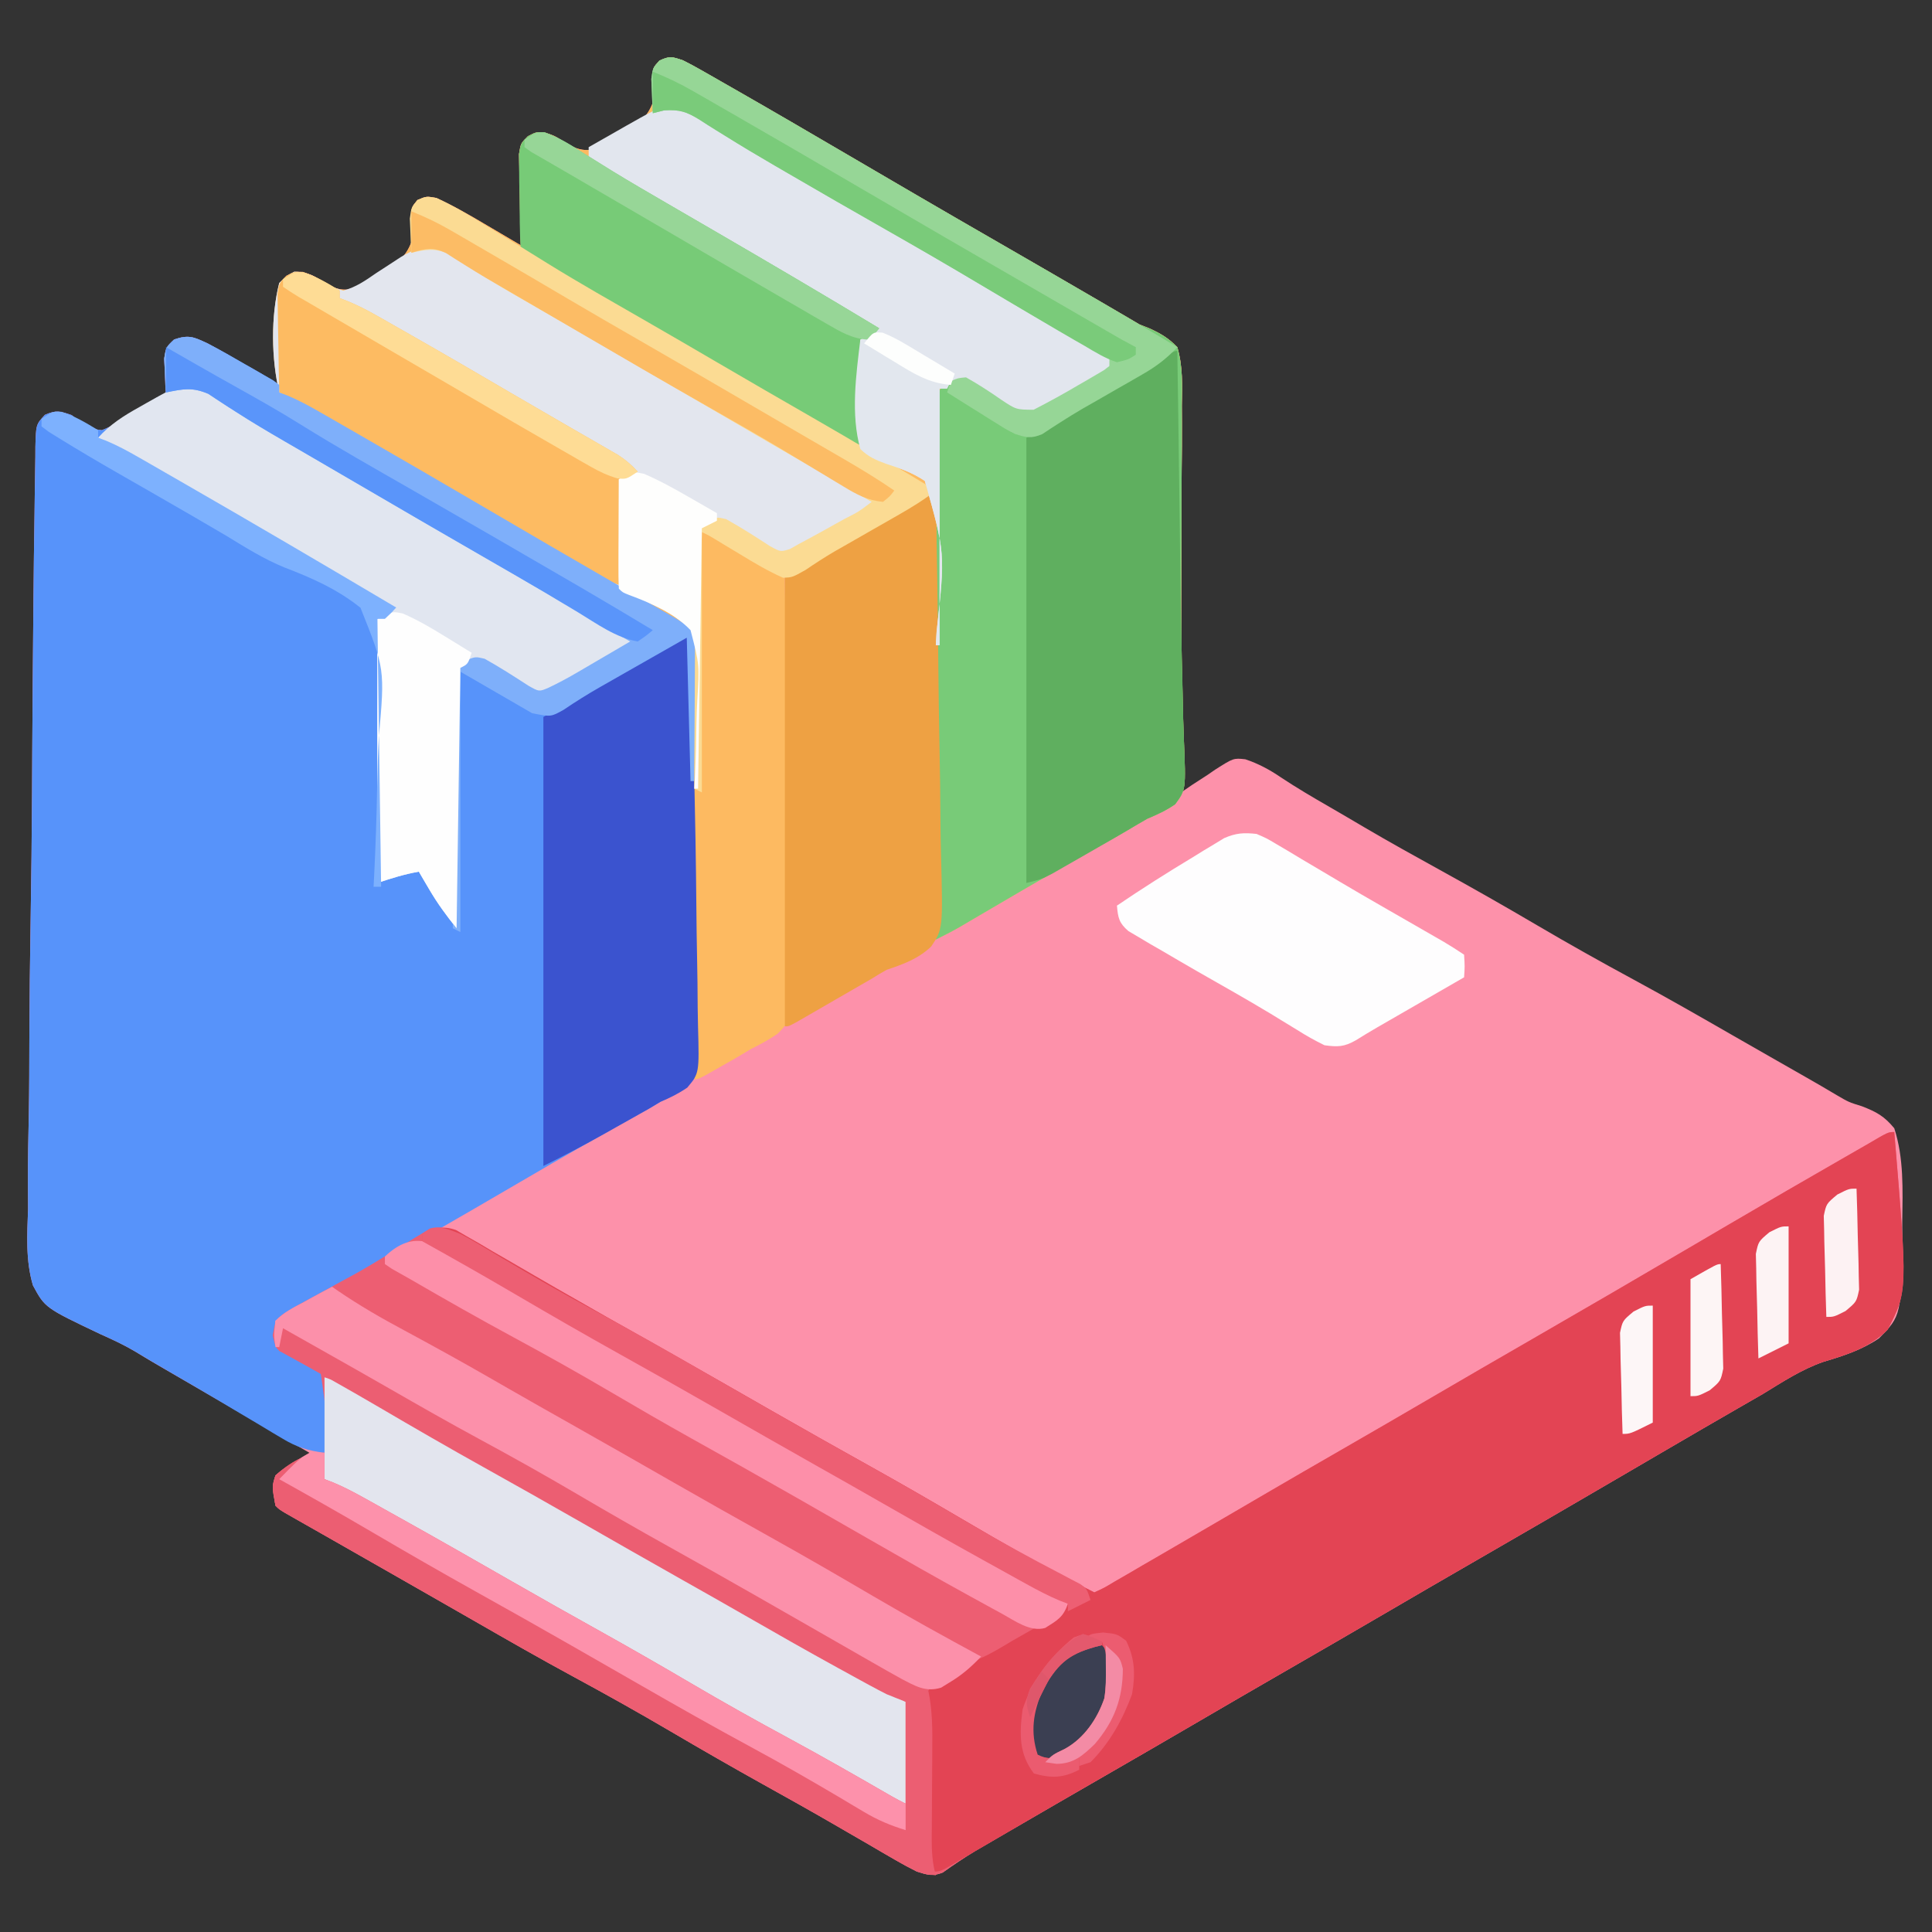 <?xml version="1.0" encoding="UTF-8"?>
<svg version="1.1" xmlns="http://www.w3.org/2000/svg" width="512" height="512">
<rect width="100%" height="100%" fill="#333333" stroke="none"/>
<path d="M0 0 C1.55 0.77 3.075 1.592 4.578 2.449 C5.479 2.96 6.38 3.471 7.308 3.998 C8.279 4.555 9.25 5.113 10.25 5.688 C11.268 6.268 12.286 6.848 13.334 7.446 C23.594 13.308 33.798 19.265 43.993 25.238 C48.951 28.143 53.912 31.041 58.875 33.938 C59.86 34.512 60.845 35.087 61.859 35.679 C69.226 39.976 76.61 44.243 84 48.5 C92.679 53.5 101.347 58.518 110 63.562 C110.96 64.122 111.921 64.681 112.91 65.258 C113.827 65.793 114.743 66.328 115.688 66.879 C116.475 67.339 117.263 67.798 118.074 68.272 C119.522 69.127 119.522 69.127 121 70 C121.83 70.325 122.66 70.651 123.515 70.986 C126.572 72.37 128.652 73.588 131 76 C132.49 81.132 132.305 86.192 132.195 91.48 C132.199 93.038 132.207 94.596 132.22 96.153 C132.241 100.309 132.202 104.463 132.15 108.618 C132.108 112.894 132.122 117.169 132.131 121.445 C132.138 128.196 132.115 134.948 132.063 141.699 C132.002 149.644 131.996 157.586 132.027 165.531 C132.061 175.021 132.055 184.51 132 194 C132.997 193.321 133.993 192.641 135.02 191.941 C136.357 191.073 137.696 190.206 139.035 189.34 C139.688 188.889 140.341 188.438 141.014 187.974 C145.886 184.882 145.886 184.882 149.015 185.214 C152.418 186.335 155.53 188.011 158.477 190.031 C162.662 192.803 166.954 195.326 171.305 197.828 C174.388 199.606 177.454 201.413 180.52 203.223 C187.118 207.095 193.8 210.807 200.5 214.5 C209.173 219.284 217.776 224.164 226.312 229.188 C234.769 234.162 243.306 238.945 251.936 243.611 C260.713 248.363 269.37 253.311 278.02 258.289 C281.384 260.22 284.752 262.144 288.121 264.066 C288.737 264.418 289.352 264.769 289.987 265.131 C292.434 266.528 294.882 267.924 297.33 269.32 C300.146 270.927 302.951 272.544 305.731 274.212 C308.943 276.09 308.943 276.09 312.433 277.171 C316.319 278.679 318.318 279.775 321 283 C323.57 290.88 323.23 299.433 323.125 307.625 C323.122 308.775 323.119 309.926 323.115 311.111 C322.869 332.628 322.869 332.628 316.969 338.66 C312.455 341.727 307.49 343.343 302.285 344.881 C296.438 346.873 291.377 350.236 286.125 353.438 C283.925 354.712 281.722 355.98 279.516 357.242 C273.29 360.828 267.079 364.44 260.875 368.062 C259.891 368.637 258.908 369.211 257.895 369.803 C254.929 371.535 251.965 373.267 249 375 C235.592 382.837 222.168 390.643 208.711 398.394 C201.461 402.573 194.225 406.777 187 411 C177.59 416.499 168.155 421.954 158.711 427.395 C151.46 431.573 144.225 435.777 137 440 C128.682 444.861 120.348 449.691 112 454.5 C103.281 459.524 94.571 464.561 85.875 469.625 C84.898 470.193 83.921 470.761 82.914 471.346 C81.991 471.884 81.068 472.422 80.117 472.977 C79.244 473.483 78.371 473.99 77.472 474.513 C74.512 476.294 71.668 478.223 68.856 480.228 C66.188 481.338 64.739 480.855 62 480 C60.053 479.034 58.143 477.99 56.266 476.895 C55.147 476.248 54.028 475.601 52.876 474.935 C51.667 474.228 50.459 473.52 49.25 472.812 C47.353 471.713 45.455 470.616 43.557 469.519 C42.264 468.771 40.971 468.023 39.679 467.275 C33.574 463.74 27.416 460.302 21.25 456.875 C13.045 452.305 4.909 447.634 -3.188 442.875 C-11.686 437.882 -20.265 433.077 -28.936 428.389 C-37.726 423.63 -46.396 418.674 -55.06 413.689 C-60.098 410.794 -65.145 407.915 -70.192 405.033 C-71.987 404.008 -73.781 402.982 -75.576 401.956 C-81.187 398.748 -86.8 395.543 -92.418 392.348 C-93.397 391.79 -94.376 391.233 -95.385 390.658 C-97.212 389.618 -99.04 388.579 -100.869 387.541 C-101.669 387.085 -102.469 386.63 -103.293 386.16 C-103.989 385.764 -104.686 385.369 -105.403 384.961 C-107 384 -107 384 -108 383 C-108.865 377.899 -108.865 377.899 -108 375 C-105.97 373.266 -105.97 373.266 -103.461 371.73 C-102.631 371.213 -101.802 370.695 -100.947 370.161 C-100.304 369.778 -99.662 369.395 -99 369 C-99.662 368.619 -100.324 368.238 -101.006 367.845 C-113.101 360.88 -125.192 353.905 -137.25 346.875 C-138.108 346.375 -138.966 345.876 -139.85 345.361 C-141.653 344.308 -143.444 343.233 -145.222 342.138 C-148.178 340.385 -151.22 338.984 -154.356 337.58 C-169.061 330.593 -169.061 330.593 -172.269 324.648 C-174.237 318.019 -173.804 311.203 -173.561 304.367 C-173.561 302.094 -173.571 299.821 -173.59 297.548 C-173.614 291.407 -173.501 285.275 -173.362 279.135 C-173.239 272.705 -173.239 266.275 -173.223 259.845 C-173.181 249.058 -173.06 238.275 -172.879 227.49 C-172.694 216.395 -172.567 205.302 -172.51 194.206 C-172.507 193.521 -172.503 192.836 -172.5 192.131 C-172.486 189.378 -172.472 186.624 -172.458 183.871 C-172.396 171.37 -172.282 158.868 -172.164 146.367 C-172.153 145.098 -172.142 143.829 -172.13 142.522 C-172.064 135.241 -171.976 127.961 -171.855 120.68 C-171.821 118.472 -171.793 116.264 -171.773 114.056 C-171.744 111.051 -171.69 108.048 -171.629 105.043 C-171.626 104.162 -171.622 103.281 -171.619 102.373 C-171.461 96.503 -171.461 96.503 -169.101 93.931 C-166.183 92.638 -165.03 92.967 -162 94 C-161.223 94.636 -161.223 94.636 -160.43 95.285 C-158.122 96.998 -156.897 97.712 -154 98 C-149.721 96.337 -145.975 93.674 -142.195 91.109 C-139 89 -139 89 -137 89 C-137.087 87.645 -137.087 87.645 -137.176 86.262 C-137.221 85.082 -137.266 83.903 -137.312 82.688 C-137.371 81.516 -137.429 80.344 -137.488 79.137 C-137 76 -137 76 -134.855 73.957 C-130.974 72.656 -129.717 73.269 -126 75 C-122.656 76.79 -119.387 78.69 -116.125 80.625 C-115.246 81.141 -114.367 81.656 -113.461 82.188 C-111.304 83.453 -109.151 84.724 -107 86 C-107.021 85.198 -107.042 84.396 -107.063 83.569 C-107.147 79.942 -107.199 76.315 -107.25 72.688 C-107.284 71.425 -107.317 70.162 -107.352 68.861 C-107.364 67.653 -107.377 66.444 -107.391 65.199 C-107.412 64.084 -107.433 62.968 -107.454 61.819 C-107 59 -107 59 -105.116 57.109 C-103 56 -103 56 -100.75 56.062 C-98 57 -98 57 -96.296 58.107 C-93.38 59.942 -91.259 61.236 -87.773 60.582 C-85.385 59.561 -83.263 58.38 -81.062 57 C-80.3 56.541 -79.537 56.082 -78.751 55.609 C-75.182 53.242 -73.309 51.851 -71.82 47.754 C-71.609 44.59 -71.609 44.59 -72.012 41.566 C-72 39 -72 39 -70.395 37.027 C-68 36 -68 36 -65.367 36.461 C-60.773 38.561 -56.467 41.049 -52.125 43.625 C-51.246 44.141 -50.367 44.656 -49.461 45.188 C-47.304 46.453 -45.151 47.724 -43 49 C-43.031 47.797 -43.031 47.797 -43.063 46.569 C-43.147 42.942 -43.199 39.315 -43.25 35.688 C-43.284 34.425 -43.317 33.162 -43.352 31.861 C-43.371 30.049 -43.371 30.049 -43.391 28.199 C-43.422 26.526 -43.422 26.526 -43.454 24.819 C-43 22 -43 22 -41.116 20.109 C-39 19 -39 19 -36.75 19.062 C-34 20 -34 20 -32.296 21.107 C-29.38 22.942 -27.259 24.236 -23.773 23.582 C-21.385 22.561 -19.263 21.38 -17.062 20 C-15.918 19.312 -15.918 19.312 -14.751 18.609 C-11.182 16.242 -9.309 14.851 -7.82 10.754 C-7.609 7.59 -7.609 7.59 -8.012 4.566 C-8 2 -8 2 -6.27 0.09 C-3.498 -1.241 -2.851 -0.959 0 0 Z " fill="#FD91AA" transform="translate(181,16)"/>
<path d="M0 0 C3.347 1.744 6.615 3.6 9.875 5.5 C10.754 5.999 11.633 6.498 12.539 7.012 C13.784 7.733 13.784 7.733 15.055 8.469 C15.812 8.906 16.57 9.344 17.351 9.795 C17.895 10.193 18.439 10.59 19 11 C19 11.66 19 12.32 19 13 C19.706 13.264 20.412 13.528 21.139 13.8 C24.169 15.071 26.921 16.568 29.77 18.203 C30.893 18.847 32.017 19.49 33.175 20.153 C34.387 20.852 35.6 21.551 36.812 22.25 C38.073 22.974 39.334 23.698 40.595 24.421 C51.451 30.658 62.269 36.961 73.073 43.287 C78.005 46.174 82.94 49.056 87.875 51.938 C88.845 52.504 89.815 53.07 90.814 53.654 C96.262 56.832 101.718 59.996 107.184 63.145 C107.781 63.489 108.378 63.833 108.993 64.187 C111.899 65.861 114.805 67.533 117.712 69.203 C119.272 70.1 119.272 70.1 120.863 71.016 C121.784 71.544 122.705 72.073 123.654 72.618 C125.471 73.688 127.245 74.83 129 76 C129.394 78.088 129.394 78.088 129.421 80.718 C129.438 81.713 129.456 82.709 129.473 83.734 C129.477 84.83 129.48 85.926 129.483 87.056 C129.498 88.207 129.513 89.358 129.529 90.545 C129.572 94.368 129.593 98.192 129.609 102.016 C129.622 103.997 129.635 105.978 129.648 107.959 C129.684 113.482 129.706 119.005 129.717 124.528 C129.73 131.667 129.783 138.805 129.87 145.944 C129.935 151.463 129.965 156.982 129.969 162.502 C129.972 165.798 129.994 169.092 130.043 172.388 C130.094 176.069 130.089 179.746 130.069 183.427 C130.097 184.515 130.125 185.603 130.153 186.724 C130.033 193.962 130.033 193.962 127.022 196.988 C124.739 198.53 122.476 199.799 120 201 C119.092 201.545 118.184 202.091 117.248 202.652 C116.484 203.076 115.72 203.501 114.934 203.938 C113.607 204.68 113.607 204.68 112.253 205.437 C111.324 205.953 110.395 206.469 109.438 207 C101.311 211.553 93.226 216.167 85.188 220.875 C75.733 226.41 66.254 231.902 56.758 237.365 C51.225 240.552 45.704 243.754 40.199 246.988 C39.105 247.63 38.012 248.272 36.885 248.934 C34.805 250.156 32.727 251.381 30.65 252.609 C29.718 253.157 28.785 253.705 27.824 254.27 C27.01 254.75 26.197 255.231 25.358 255.726 C22.96 257.021 20.548 258.039 18 259 C17.68 262.692 17.68 262.692 19 266 C20.993 266.936 23.02 267.802 25.062 268.625 C28.363 270.293 28.363 270.293 31 273 C32.623 279.795 31.721 287.118 31 294 C26.731 293.471 23.691 292.539 20.008 290.332 C19.068 289.776 18.128 289.219 17.16 288.646 C16.158 288.041 15.157 287.436 14.125 286.812 C11.964 285.528 9.802 284.245 7.641 282.961 C6.538 282.302 5.435 281.643 4.299 280.964 C-0.82 277.916 -5.973 274.929 -11.125 271.938 C-13.828 270.365 -16.523 268.792 -19.188 267.155 C-22.158 265.397 -25.213 263.987 -28.363 262.577 C-43.061 255.593 -43.061 255.593 -46.269 249.648 C-48.236 243.019 -47.804 236.203 -47.561 229.367 C-47.561 227.094 -47.571 224.821 -47.59 222.548 C-47.614 216.407 -47.501 210.275 -47.362 204.135 C-47.239 197.705 -47.239 191.275 -47.223 184.845 C-47.181 174.058 -47.06 163.275 -46.879 152.49 C-46.694 141.395 -46.567 130.302 -46.51 119.206 C-46.507 118.521 -46.503 117.836 -46.5 117.131 C-46.486 114.378 -46.472 111.624 -46.458 108.871 C-46.396 96.37 -46.282 83.868 -46.164 71.367 C-46.153 70.098 -46.142 68.829 -46.13 67.522 C-46.064 60.241 -45.976 52.961 -45.855 45.68 C-45.821 43.472 -45.793 41.264 -45.773 39.056 C-45.744 36.051 -45.69 33.048 -45.629 30.043 C-45.626 29.162 -45.622 28.281 -45.619 27.373 C-45.461 21.503 -45.461 21.503 -43.101 18.931 C-40.183 17.638 -39.03 17.967 -36 19 C-35.482 19.424 -34.964 19.848 -34.43 20.285 C-32.122 21.998 -30.897 22.712 -28 23 C-23.721 21.337 -19.975 18.674 -16.195 16.109 C-13 14 -13 14 -11 14 C-11.058 13.096 -11.116 12.193 -11.176 11.262 C-11.221 10.082 -11.266 8.903 -11.312 7.688 C-11.371 6.516 -11.429 5.344 -11.488 4.137 C-11 1 -11 1 -8.855 -1.043 C-4.978 -2.342 -3.715 -1.722 0 0 Z " fill="#5793FA" transform="translate(55,91)"/>
<path d="M0 0 C3.525 42.205 3.525 42.205 -1.74 52.355 C-6.463 57.124 -12.402 58.963 -18.715 60.865 C-24.553 62.882 -29.621 66.239 -34.875 69.438 C-37.075 70.712 -39.278 71.98 -41.484 73.242 C-47.71 76.828 -53.921 80.44 -60.125 84.062 C-61.109 84.637 -62.092 85.211 -63.105 85.803 C-66.071 87.535 -69.035 89.267 -72 91 C-85.408 98.837 -98.832 106.643 -112.289 114.394 C-119.539 118.573 -126.775 122.777 -134 127 C-143.41 132.499 -152.845 137.954 -162.289 143.395 C-169.54 147.573 -176.775 151.777 -184 156 C-192.318 160.861 -200.652 165.691 -209 170.5 C-217.719 175.524 -226.429 180.561 -235.125 185.625 C-236.102 186.193 -237.079 186.761 -238.086 187.346 C-239.009 187.884 -239.932 188.422 -240.883 188.977 C-242.192 189.737 -242.192 189.737 -243.528 190.513 C-246.488 192.294 -249.332 194.223 -252.144 196.228 C-254.812 197.338 -256.261 196.855 -259 196 C-260.947 195.034 -262.857 193.99 -264.734 192.895 C-265.853 192.248 -266.972 191.601 -268.124 190.935 C-269.333 190.228 -270.541 189.52 -271.75 188.812 C-273.647 187.713 -275.545 186.616 -277.443 185.519 C-278.736 184.771 -280.029 184.023 -281.321 183.275 C-287.426 179.74 -293.584 176.302 -299.75 172.875 C-307.955 168.305 -316.091 163.634 -324.188 158.875 C-332.686 153.882 -341.265 149.077 -349.936 144.389 C-358.726 139.63 -367.396 134.674 -376.06 129.689 C-381.098 126.794 -386.145 123.915 -391.192 121.033 C-392.987 120.008 -394.781 118.982 -396.576 117.956 C-402.187 114.748 -407.8 111.543 -413.418 108.348 C-414.397 107.79 -415.376 107.233 -416.385 106.658 C-418.212 105.618 -420.04 104.579 -421.869 103.541 C-422.669 103.085 -423.469 102.63 -424.293 102.16 C-425.337 101.567 -425.337 101.567 -426.403 100.961 C-428 100 -428 100 -429 99 C-429.943 93.942 -429.943 93.942 -429 91 C-425.232 87.696 -421.086 85 -416 85 C-415.455 74.415 -415.455 74.415 -417 64 C-420.245 60.474 -423.439 59.241 -428 58 C-429 57 -429 57 -429.738 53.859 C-429 50 -429 50 -427.052 48.291 C-424.156 46.477 -421.209 44.847 -418.188 43.25 C-415.985 42.037 -413.783 40.824 -411.582 39.609 C-409.922 38.709 -409.922 38.709 -408.229 37.791 C-405.229 36.127 -402.303 34.385 -399.387 32.578 C-398.536 32.057 -397.686 31.536 -396.81 30.999 C-395.221 30.021 -393.639 29.03 -392.067 28.024 C-391.351 27.594 -390.636 27.163 -389.898 26.719 C-389.287 26.337 -388.675 25.954 -388.044 25.561 C-384.162 24.496 -380.879 26.542 -377.465 28.322 C-376.214 29.071 -376.214 29.071 -374.938 29.836 C-373.987 30.399 -373.037 30.963 -372.058 31.543 C-370.544 32.45 -370.544 32.45 -369 33.375 C-361.01 38.102 -352.983 42.717 -344.812 47.125 C-335.096 52.377 -325.496 57.811 -315.923 63.319 C-310.37 66.512 -304.81 69.694 -299.25 72.875 C-298.657 73.214 -298.064 73.554 -297.453 73.903 C-288.056 79.279 -278.617 84.577 -269.16 89.847 C-261.992 93.853 -254.891 97.964 -247.812 102.125 C-236.057 109.034 -224.201 115.9 -212 122 C-209.434 120.84 -209.434 120.84 -206.523 119.09 C-205.39 118.437 -204.257 117.784 -203.089 117.111 C-201.851 116.387 -200.613 115.662 -199.375 114.938 C-198.1 114.199 -196.824 113.46 -195.547 112.723 C-192.303 110.845 -189.064 108.958 -185.828 107.067 C-183.126 105.49 -180.422 103.917 -177.719 102.344 C-173.807 100.065 -169.899 97.782 -165.992 95.496 C-159.676 91.805 -153.339 88.151 -147 84.5 C-138.652 79.692 -130.318 74.861 -122 70 C-113.682 65.139 -105.348 60.309 -97 55.5 C-82.284 47.021 -67.611 38.47 -52.965 29.871 C-51.133 28.795 -49.3 27.72 -47.468 26.644 C-46.245 25.926 -45.021 25.208 -43.798 24.49 C-33.574 18.488 -23.316 12.546 -13.034 6.645 C-12.02 6.062 -11.006 5.479 -9.961 4.879 C-9.072 4.369 -8.183 3.859 -7.267 3.334 C-1.602 0 -1.602 0 0 0 Z " fill="#ED5E72" transform="translate(502,300)"/>
<path d="M0 0 C1.55 0.77 3.075 1.592 4.578 2.449 C5.479 2.96 6.38 3.471 7.308 3.998 C8.279 4.555 9.25 5.113 10.25 5.688 C11.268 6.268 12.286 6.848 13.334 7.446 C23.594 13.308 33.798 19.265 43.993 25.238 C48.951 28.143 53.912 31.041 58.875 33.938 C59.86 34.512 60.845 35.087 61.859 35.679 C69.226 39.976 76.61 44.243 84 48.5 C92.679 53.5 101.347 58.518 110 63.562 C110.96 64.122 111.921 64.681 112.91 65.258 C113.827 65.793 114.743 66.328 115.688 66.879 C116.475 67.339 117.263 67.798 118.074 68.272 C119.522 69.127 119.522 69.127 121 70 C121.83 70.326 122.66 70.652 123.515 70.987 C126.57 72.371 128.652 73.591 131 76 C132.49 81.121 132.305 86.168 132.195 91.445 C132.2 93 132.208 94.555 132.221 96.109 C132.243 100.259 132.204 104.407 132.152 108.557 C132.107 112.834 132.111 117.111 132.111 121.387 C132.107 126.493 132.097 131.597 132.059 136.702 C131.988 146.326 132.06 155.922 132.344 165.543 C132.416 168.549 132.484 171.555 132.552 174.561 C132.6 176.382 132.662 178.203 132.739 180.023 C133.275 193.28 133.275 193.28 130.411 197.144 C128.029 198.811 125.678 199.869 123 201 C120.935 202.179 118.883 203.378 116.84 204.594 C115.135 205.562 113.43 206.529 111.723 207.493 C108.643 209.23 105.57 210.979 102.496 212.727 C101.873 213.081 101.249 213.435 100.607 213.8 C93.188 218.021 85.824 222.335 78.465 226.658 C77.538 227.202 76.611 227.745 75.656 228.305 C74.447 229.016 74.447 229.016 73.213 229.742 C71.18 230.898 69.092 231.954 67 233 C67 194.06 67 155.12 67 115 C48.816 125.033 48.816 125.033 31.16 135.742 C29 137 29 137 27 137 C27.012 137.912 27.012 137.912 27.025 138.842 C27.224 153.64 27.373 168.437 27.466 183.236 C27.513 190.393 27.576 197.549 27.679 204.705 C27.769 210.944 27.827 217.181 27.847 223.421 C27.859 226.724 27.891 230.025 27.952 233.327 C28.017 237.018 28.026 240.704 28.022 244.395 C28.054 245.486 28.086 246.577 28.12 247.702 C28.031 254.953 28.031 254.953 25.065 257.966 C22.769 259.519 20.488 260.782 18 262 C16.692 262.769 15.389 263.546 14.094 264.336 C12.898 265.019 11.7 265.699 10.5 266.375 C9.881 266.729 9.262 267.084 8.625 267.449 C4.134 270 4.134 270 3 270 C2.67 230.73 2.34 191.46 2 151 C-3.94 147.7 -9.88 144.4 -16 141 C-19.885 138.764 -23.761 136.522 -27.625 134.25 C-29.682 133.046 -31.74 131.841 -33.797 130.637 C-34.825 130.034 -35.853 129.431 -36.912 128.81 C-41.896 125.888 -46.885 122.975 -51.875 120.062 C-52.854 119.491 -53.834 118.919 -54.843 118.33 C-61.243 114.598 -67.652 110.882 -74.077 107.193 C-76.301 105.907 -78.517 104.608 -80.724 103.294 C-85.535 100.446 -90.176 97.82 -95.418 95.852 C-104.452 92.223 -104.452 92.223 -107 88 C-109.1 79.09 -109.261 67.882 -107 59 C-105.079 57.103 -105.079 57.103 -103 56 C-100.333 56.074 -98.533 56.654 -96.296 58.107 C-93.38 59.942 -91.259 61.236 -87.773 60.582 C-85.385 59.561 -83.263 58.38 -81.062 57 C-80.3 56.541 -79.537 56.082 -78.751 55.609 C-75.182 53.242 -73.309 51.851 -71.82 47.754 C-71.609 44.59 -71.609 44.59 -72.012 41.566 C-72 39 -72 39 -70.395 37.027 C-68 36 -68 36 -65.367 36.461 C-60.773 38.561 -56.467 41.049 -52.125 43.625 C-51.246 44.141 -50.367 44.656 -49.461 45.188 C-47.304 46.453 -45.151 47.724 -43 49 C-43.021 48.198 -43.042 47.396 -43.063 46.569 C-43.147 42.942 -43.199 39.315 -43.25 35.688 C-43.284 34.425 -43.317 33.162 -43.352 31.861 C-43.364 30.653 -43.377 29.444 -43.391 28.199 C-43.412 27.084 -43.433 25.968 -43.454 24.819 C-43 22 -43 22 -41.116 20.109 C-39 19 -39 19 -36.75 19.062 C-34 20 -34 20 -32.296 21.107 C-29.38 22.942 -27.259 24.236 -23.773 23.582 C-21.385 22.561 -19.263 21.38 -17.062 20 C-15.918 19.312 -15.918 19.312 -14.751 18.609 C-11.182 16.242 -9.309 14.851 -7.82 10.754 C-7.609 7.59 -7.609 7.59 -8.012 4.566 C-8 2 -8 2 -6.27 0.09 C-3.498 -1.241 -2.851 -0.959 0 0 Z " fill="#FDBA61" transform="translate(181,16)"/>
<path d="M0 0 C3.525 42.205 3.525 42.205 -1.74 52.355 C-6.463 57.124 -12.402 58.963 -18.715 60.865 C-24.553 62.882 -29.621 66.239 -34.875 69.438 C-37.075 70.712 -39.278 71.98 -41.484 73.242 C-47.71 76.828 -53.921 80.44 -60.125 84.062 C-61.109 84.637 -62.092 85.211 -63.105 85.803 C-66.071 87.535 -69.035 89.267 -72 91 C-85.408 98.837 -98.832 106.643 -112.289 114.394 C-119.539 118.573 -126.775 122.777 -134 127 C-143.41 132.499 -152.845 137.954 -162.289 143.395 C-169.54 147.573 -176.775 151.777 -184 156 C-193.396 161.491 -202.817 166.939 -212.247 172.37 C-220.907 177.361 -229.545 182.389 -238.174 187.434 C-239.981 188.49 -241.79 189.546 -243.599 190.599 C-245.121 191.487 -246.64 192.38 -248.155 193.28 C-252.781 196 -252.781 196 -255 196 C-257.293 189.121 -256.718 181.237 -256.899 174.042 C-256.966 171.94 -257.062 169.839 -257.187 167.74 C-258.175 150.79 -258.175 150.79 -254.597 146.2 C-251.116 143.235 -247.236 141.453 -242.996 139.824 C-239.646 138.441 -236.603 136.546 -233.5 134.688 C-227.152 131.083 -227.152 131.083 -225.074 129.952 C-221.419 128.126 -221.419 128.126 -219 125 C-220.049 124.606 -220.049 124.606 -221.119 124.205 C-224.243 122.898 -227.131 121.365 -230.094 119.727 C-230.673 119.407 -231.253 119.087 -231.85 118.758 C-233.735 117.717 -235.618 116.671 -237.5 115.625 C-238.815 114.897 -240.13 114.168 -241.446 113.44 C-250.649 108.338 -259.803 103.154 -268.926 97.91 C-274.289 94.828 -279.675 91.788 -285.062 88.75 C-294.283 83.549 -303.475 78.301 -312.661 73.04 C-320.996 68.267 -329.36 63.55 -337.75 58.875 C-347.087 53.671 -356.341 48.336 -365.562 42.929 C-373.653 38.187 -381.803 33.557 -390 29 C-390 28.34 -390 27.68 -390 27 C-386.567 25.483 -384.798 24.729 -381.174 25.959 C-380.208 26.522 -379.241 27.085 -378.246 27.664 C-377.155 28.286 -376.064 28.907 -374.94 29.547 C-373.773 30.24 -372.605 30.932 -371.438 31.625 C-370.223 32.326 -369.007 33.025 -367.79 33.722 C-365.336 35.132 -362.889 36.553 -360.447 37.984 C-356.573 40.25 -352.676 42.473 -348.773 44.69 C-346.227 46.138 -343.685 47.596 -341.145 49.055 C-335.756 52.145 -330.348 55.199 -324.938 58.25 C-315.718 63.451 -306.525 68.699 -297.339 73.96 C-289.004 78.733 -280.64 83.45 -272.25 88.125 C-264.046 92.696 -255.909 97.366 -247.812 102.125 C-236.057 109.034 -224.201 115.9 -212 122 C-209.434 120.84 -209.434 120.84 -206.523 119.09 C-205.39 118.437 -204.257 117.784 -203.089 117.111 C-201.851 116.387 -200.613 115.662 -199.375 114.938 C-198.1 114.199 -196.824 113.46 -195.547 112.723 C-192.303 110.845 -189.064 108.958 -185.828 107.067 C-183.126 105.49 -180.422 103.917 -177.719 102.344 C-173.807 100.065 -169.899 97.782 -165.992 95.496 C-159.676 91.805 -153.339 88.151 -147 84.5 C-138.652 79.692 -130.318 74.861 -122 70 C-113.682 65.139 -105.348 60.309 -97 55.5 C-82.284 47.021 -67.611 38.47 -52.965 29.871 C-51.133 28.795 -49.3 27.72 -47.468 26.644 C-46.245 25.926 -45.021 25.208 -43.798 24.49 C-33.574 18.488 -23.316 12.546 -13.034 6.645 C-12.02 6.062 -11.006 5.479 -9.961 4.879 C-9.072 4.369 -8.183 3.859 -7.267 3.334 C-1.602 0 -1.602 0 0 0 Z " fill="#E34454" transform="translate(502,300)"/>
<path d="M0 0 C1.55 0.77 3.075 1.592 4.578 2.449 C5.93 3.216 5.93 3.216 7.308 3.998 C8.764 4.834 8.764 4.834 10.25 5.688 C11.268 6.268 12.286 6.848 13.334 7.446 C23.594 13.308 33.798 19.265 43.993 25.238 C48.951 28.143 53.912 31.041 58.875 33.938 C59.86 34.512 60.845 35.087 61.859 35.679 C69.226 39.976 76.61 44.243 84 48.5 C92.679 53.5 101.347 58.518 110 63.562 C110.96 64.122 111.921 64.681 112.91 65.258 C114.285 66.06 114.285 66.06 115.688 66.879 C116.475 67.339 117.263 67.798 118.074 68.272 C119.522 69.127 119.522 69.127 121 70 C121.83 70.326 122.66 70.652 123.515 70.987 C126.57 72.371 128.652 73.591 131 76 C132.49 81.121 132.305 86.168 132.195 91.445 C132.2 93 132.208 94.555 132.221 96.109 C132.243 100.259 132.204 104.407 132.152 108.557 C132.107 112.834 132.111 117.111 132.111 121.387 C132.107 126.493 132.097 131.597 132.059 136.702 C131.988 146.326 132.06 155.922 132.344 165.543 C132.416 168.549 132.484 171.555 132.552 174.561 C132.6 176.382 132.662 178.203 132.739 180.023 C133.275 193.28 133.275 193.28 130.411 197.144 C128.029 198.811 125.678 199.869 123 201 C120.935 202.179 118.883 203.378 116.84 204.594 C115.135 205.562 113.43 206.529 111.723 207.493 C108.643 209.23 105.57 210.979 102.496 212.727 C101.873 213.081 101.249 213.435 100.607 213.8 C93.188 218.021 85.824 222.335 78.465 226.658 C77.538 227.202 76.611 227.745 75.656 228.305 C74.447 229.016 74.447 229.016 73.213 229.742 C71.171 230.902 69.104 231.959 67 233 C66.933 207.893 66.934 182.786 66.994 157.678 C67 155.045 67.004 152.413 67.009 149.78 C67.024 140.87 67.055 131.961 67.134 123.052 C67.167 119.315 67.191 115.579 67.195 111.842 C67.2 107.702 67.244 103.565 67.293 99.426 C67.289 98.201 67.285 96.977 67.281 95.715 C67.301 94.603 67.32 93.491 67.341 92.345 C67.347 91.379 67.354 90.413 67.361 89.417 C68 87 68 87 70.389 85.13 C73 84 73 84 75.441 84.578 C79.403 86.779 83.176 89.251 86.965 91.734 C89.901 93.276 89.901 93.276 92.824 92.516 C96.969 90.538 100.927 88.342 104.875 86 C105.659 85.549 106.442 85.098 107.25 84.633 C107.99 84.197 108.73 83.761 109.492 83.312 C110.166 82.917 110.84 82.521 111.535 82.113 C112.018 81.746 112.502 81.379 113 81 C113 80.34 113 79.68 113 79 C112.014 78.464 111.028 77.927 110.012 77.375 C100.019 71.901 90.19 66.184 80.404 60.349 C71.592 55.098 62.729 49.947 53.812 44.875 C44.954 39.834 36.115 34.763 27.312 29.625 C26.332 29.056 25.352 28.486 24.341 27.9 C19.847 25.283 15.383 22.634 10.977 19.871 C10.204 19.394 9.431 18.917 8.635 18.425 C7.226 17.551 5.825 16.662 4.437 15.754 C0.968 13.618 -0.84 12.99 -4.965 13.246 C-6.467 13.619 -6.467 13.619 -8 14 C-8.108 12.064 -8.186 10.126 -8.25 8.188 C-8.296 7.109 -8.343 6.03 -8.391 4.918 C-8 2 -8 2 -6.234 0.051 C-3.494 -1.238 -2.815 -0.943 0 0 Z " fill="#78CB78" transform="translate(181,16)"/>
<path d="M0 0 C0.783 0.439 1.566 0.878 2.373 1.331 C12.033 6.777 21.596 12.393 31.162 18.002 C36.146 20.924 41.135 23.838 46.125 26.75 C47.108 27.324 48.091 27.898 49.104 28.489 C55.415 32.17 61.74 35.829 68.073 39.474 C77.668 44.998 87.257 50.533 96.812 56.125 C97.753 56.67 98.694 57.216 99.663 57.778 C100.518 58.28 101.373 58.783 102.254 59.301 C103.005 59.739 103.756 60.178 104.53 60.63 C106.25 61.812 106.25 61.812 107.25 63.812 C103.538 66.051 99.803 68.247 96.062 70.438 C95.007 71.074 93.952 71.711 92.865 72.367 C91.333 73.257 91.333 73.257 89.77 74.164 C88.832 74.719 87.895 75.274 86.929 75.846 C84.25 76.812 84.25 76.812 81.586 76.09 C77.689 73.959 73.999 71.512 70.285 69.078 C66.797 67.233 66.797 67.233 61.25 69.812 C60.92 92.582 60.59 115.353 60.25 138.812 C59.92 138.812 59.59 138.812 59.25 138.812 C59.314 137.593 59.378 136.373 59.444 135.116 C59.659 130.55 59.753 125.988 59.812 121.417 C59.853 119.448 59.927 117.478 60.035 115.511 C60.586 105.962 60.586 105.962 58.25 96.812 C54.025 92.21 48.19 89.992 42.487 87.733 C39.514 86.51 36.828 84.936 34.086 83.266 C32.735 82.475 32.735 82.475 31.356 81.668 C30.455 81.138 29.554 80.608 28.625 80.062 C26.568 78.858 24.51 77.654 22.453 76.449 C20.911 75.545 20.911 75.545 19.338 74.623 C14.354 71.701 9.365 68.787 4.375 65.875 C3.396 65.303 2.416 64.732 1.407 64.143 C-4.993 60.41 -11.402 56.694 -17.827 53.005 C-20.051 51.72 -22.267 50.42 -24.474 49.106 C-29.285 46.258 -33.926 43.633 -39.168 41.664 C-48.202 38.035 -48.202 38.035 -50.75 33.812 C-52.85 24.902 -53.011 13.695 -50.75 4.812 C-48.829 2.916 -48.829 2.916 -46.75 1.812 C-44.07 1.887 -42.276 2.466 -40.037 3.942 C-37.93 5.282 -36.175 6.191 -33.75 6.812 C-30.427 5.923 -27.867 4.137 -25.062 2.188 C-23.602 1.234 -22.14 0.284 -20.676 -0.664 C-19.995 -1.11 -19.314 -1.557 -18.612 -2.017 C-11.121 -6.728 -7.218 -4.086 0 0 Z " fill="#E3E6EE" transform="translate(124.75,70.188)"/>
<path d="M0 0 C0.074 4.88 0.146 9.76 0.219 14.641 C0.23 15.396 0.241 16.152 0.253 16.93 C0.389 26.104 0.515 35.278 0.623 44.452 C0.653 46.997 0.682 49.542 0.712 52.087 C0.732 53.782 0.752 55.477 0.772 57.172 C0.881 66.521 1.025 75.866 1.292 85.212 C1.405 89.308 1.487 93.403 1.562 97.5 C1.604 99.322 1.662 101.143 1.736 102.964 C2.273 116.253 2.273 116.253 -0.545 120.12 C-2.936 121.794 -5.317 122.85 -8 124 C-9.692 124.979 -11.383 125.959 -13.058 126.967 C-15.491 128.428 -17.957 129.829 -20.422 131.234 C-22.33 132.322 -24.232 133.42 -26.135 134.518 C-27.356 135.217 -28.578 135.915 -29.801 136.613 C-30.896 137.24 -31.99 137.867 -33.118 138.513 C-36 140 -36 140 -40 141 C-40 102.06 -40 63.12 -40 23 C-30.76 17.72 -21.52 12.44 -12 7 C-1 0 -1 0 0 0 Z " fill="#5FAF5F" transform="translate(312,93)"/>
<path d="M0 0 C0.771 0.438 1.542 0.875 2.336 1.326 C3.221 1.826 4.106 2.327 5.018 2.843 C5.978 3.393 6.937 3.943 7.926 4.51 C8.938 5.086 9.951 5.662 10.995 6.256 C19.875 11.332 28.667 16.551 37.452 21.787 C45.602 26.637 53.808 31.382 62.051 36.072 C96.906 55.912 96.906 55.912 112.863 65.947 C108.583 69.236 104.053 71.991 99.426 74.76 C98.579 75.287 97.733 75.815 96.861 76.359 C96.038 76.848 95.215 77.338 94.367 77.842 C93.623 78.294 92.878 78.746 92.111 79.212 C89.863 79.947 89.863 79.947 87.263 79.191 C83.304 77.139 79.624 74.655 75.898 72.213 C72.41 70.368 72.41 70.368 66.863 72.947 C66.533 95.717 66.203 118.487 65.863 141.947 C63.081 138.47 60.83 135.414 58.613 131.635 C58.092 130.752 57.571 129.869 57.035 128.959 C56.648 128.295 56.261 127.631 55.863 126.947 C51.969 127.634 48.693 128.67 44.863 129.947 C44.863 106.847 44.863 83.747 44.863 59.947 C46.183 59.287 47.503 58.627 48.863 57.947 C42.37 53.436 35.647 49.449 28.76 45.57 C25.675 43.832 22.597 42.082 19.519 40.33 C18.887 39.97 18.255 39.61 17.603 39.239 C10.852 35.386 4.166 31.425 -2.512 27.447 C-11.339 22.192 -20.181 16.98 -29.137 11.947 C-25.941 8.393 -22.339 6.116 -18.199 3.822 C-17.592 3.475 -16.984 3.129 -16.358 2.771 C-6.099 -3.005 -6.099 -3.005 0 0 Z " fill="#E1E6F0" transform="translate(55.137,104.053)"/>
<path d="M0 0 C0.304 15.246 0.533 30.493 0.674 45.741 C0.741 52.822 0.832 59.902 0.981 66.981 C1.124 73.816 1.2 80.648 1.233 87.484 C1.257 90.09 1.304 92.696 1.374 95.301 C1.889 115.175 1.889 115.175 -1.226 119.835 C-4.633 123.084 -8.563 124.512 -13 126 C-14.305 126.721 -15.595 127.475 -16.847 128.285 C-20.147 130.192 -23.447 132.099 -26.75 134 C-27.935 134.686 -29.12 135.372 -30.305 136.059 C-31.416 136.699 -32.527 137.34 -33.672 138 C-34.673 138.577 -35.674 139.155 -36.706 139.75 C-39 141 -39 141 -40 141 C-40 101.73 -40 62.46 -40 22 C-31.42 17.05 -22.84 12.1 -14 7 C-2 0 -2 0 0 0 Z " fill="#EEA143" transform="translate(248,131)"/>
<path d="M0 0 C0.68 24.258 1.35 48.521 1.548 72.789 C1.585 77.173 1.64 81.555 1.734 85.937 C1.827 90.301 1.875 94.663 1.893 99.027 C1.907 100.661 1.936 102.294 1.982 103.927 C2.318 116.423 2.318 116.423 -0.868 120.234 C-3.186 121.812 -5.414 122.929 -8 124 C-8.992 124.598 -9.984 125.195 -11.006 125.811 C-11.872 126.299 -12.737 126.787 -13.629 127.289 C-14.602 127.838 -15.574 128.387 -16.576 128.953 C-17.562 129.505 -18.547 130.057 -19.562 130.625 C-20.552 131.184 -21.541 131.744 -22.561 132.32 C-27.986 135.373 -33.42 138.21 -39 141 C-39 101.73 -39 62.46 -39 22 C-30.42 17.05 -21.84 12.1 -13 7 C-1 0 -1 0 0 0 Z " fill="#3B53CF" transform="translate(183,168)"/>
<path d="M0 0 C6.748 2.249 6.748 2.249 10.195 4.258 C10.979 4.71 11.762 5.162 12.569 5.628 C13.413 6.122 14.256 6.616 15.125 7.125 C17.008 8.214 18.89 9.302 20.773 10.391 C21.779 10.974 22.784 11.557 23.819 12.158 C28.86 15.077 33.916 17.969 38.973 20.859 C40.163 21.539 41.353 22.22 42.542 22.9 C51.941 28.277 61.381 33.576 70.84 38.847 C78.008 42.853 85.109 46.964 92.188 51.125 C100.671 56.109 109.233 60.909 117.89 65.584 C126.887 70.453 135.764 75.525 144.627 80.635 C147.747 82.43 150.874 84.214 154 86 C154 94.91 154 103.82 154 113 C149.452 111.484 146.21 110.145 142.168 107.797 C141.053 107.153 139.937 106.51 138.788 105.847 C138.202 105.506 137.616 105.164 137.012 104.812 C133.877 102.987 130.733 101.178 127.59 99.367 C126.951 98.998 126.312 98.629 125.653 98.249 C119.553 94.73 113.405 91.298 107.25 87.875 C99.046 83.305 90.909 78.634 82.812 73.875 C74.314 68.882 65.735 64.077 57.064 59.389 C48.305 54.647 39.665 49.71 31.033 44.742 C25.566 41.602 20.09 38.478 14.616 35.351 C11.539 33.594 8.463 31.836 5.387 30.078 C3.609 29.062 1.831 28.047 0 27 C0 18.09 0 9.18 0 0 Z " fill="#E3E5EE" transform="translate(86,365)"/>
<path d="M0 0 C0.927 0.563 1.854 1.126 2.808 1.707 C3.866 2.343 4.924 2.979 6.014 3.635 C6.855 4.147 6.855 4.147 7.712 4.669 C10.731 6.508 13.765 8.321 16.797 10.136 C17.424 10.513 18.052 10.89 18.698 11.278 C25.273 15.214 31.923 19.013 38.586 22.797 C50.238 29.424 61.833 36.145 73.401 42.919 C76.557 44.764 79.715 46.605 82.875 48.445 C83.946 49.069 85.017 49.693 86.12 50.335 C88.149 51.517 90.178 52.698 92.208 53.879 C98.3 57.43 104.361 61.029 110.398 64.672 C108.702 69.759 103.637 71.412 99.148 73.984 C98.193 74.56 97.238 75.135 96.254 75.728 C94.863 76.53 94.863 76.53 93.445 77.347 C92.598 77.842 91.751 78.336 90.878 78.845 C88.398 79.672 88.398 79.672 85.762 78.929 C81.859 76.853 78.213 74.379 74.531 71.937 C70.815 70.062 70.815 70.062 64.398 72.672 C64.398 95.112 64.398 117.552 64.398 140.672 C64.068 140.672 63.738 140.672 63.398 140.672 C63.467 139.487 63.537 138.303 63.608 137.083 C65.902 116.216 65.902 116.216 60.486 97.117 C57.194 94.911 53.908 93.767 50.156 92.559 C47.395 91.512 45.544 90.717 43.398 88.672 C40.774 80.091 41.091 68.305 43.398 59.672 C45.464 57.781 45.464 57.781 47.398 56.672 C46.691 56.271 45.985 55.87 45.256 55.457 C30.795 47.246 16.403 38.94 2.116 30.429 C-8.05 24.382 -18.304 18.494 -28.602 12.672 C-28.602 11.352 -28.602 10.032 -28.602 8.672 C-26.041 7.209 -23.479 5.752 -20.914 4.297 C-20.193 3.884 -19.472 3.472 -18.729 3.047 C-7.019 -3.584 -7.019 -3.584 0 0 Z " fill="#E2E6EE" transform="translate(184.602,30.328)"/>
<path d="M0 0 C11.045 5.272 21.604 11.274 32.198 17.39 C36.804 20.037 41.434 22.642 46.062 25.25 C55.283 30.45 64.475 35.699 73.661 40.96 C81.996 45.733 90.36 50.45 98.75 55.125 C107.963 60.258 117.082 65.535 126.173 70.88 C132.902 74.82 139.702 78.605 146.562 82.312 C149.216 83.757 151.869 85.204 154.521 86.652 C156.142 87.533 157.765 88.409 159.393 89.277 C161.546 90.433 163.681 91.617 165.812 92.812 C166.435 93.137 167.058 93.462 167.699 93.796 C169.395 94.77 169.395 94.77 172 97 C173.127 102.28 173.119 107.487 173.062 112.855 C173.057 114.092 173.057 114.092 173.051 115.353 C173.039 117.964 173.02 120.576 173 123.188 C172.973 126.639 172.953 130.091 172.938 133.543 C172.929 134.332 172.921 135.12 172.912 135.933 C172.897 139.468 173.046 142.6 174 146 C169.84 145.406 166.884 144.004 163.266 141.895 C162.147 141.248 161.028 140.601 159.876 139.935 C158.667 139.228 157.459 138.52 156.25 137.812 C154.353 136.713 152.455 135.616 150.557 134.519 C149.264 133.771 147.971 133.023 146.679 132.275 C140.574 128.74 134.416 125.302 128.25 121.875 C120.045 117.305 111.909 112.634 103.812 107.875 C95.314 102.882 86.735 98.077 78.064 93.389 C69.274 88.63 60.604 83.674 51.94 78.689 C46.902 75.794 41.855 72.915 36.808 70.033 C35.013 69.008 33.219 67.982 31.424 66.956 C25.813 63.748 20.2 60.543 14.582 57.348 C13.113 56.511 13.113 56.511 11.615 55.658 C9.788 54.618 7.96 53.579 6.131 52.541 C5.331 52.085 4.531 51.63 3.707 51.16 C2.663 50.567 2.663 50.567 1.597 49.961 C-0 49 -0 49 -1 48 C-1.943 42.942 -1.943 42.942 -1 40 C2.768 36.696 6.914 34 12 34 C12 36.31 12 38.62 12 41 C12.713 41.27 13.427 41.54 14.162 41.818 C17.04 43.017 19.687 44.398 22.41 45.914 C23.468 46.502 24.526 47.09 25.616 47.696 C26.753 48.332 27.891 48.969 29.062 49.625 C30.266 50.296 31.47 50.967 32.673 51.638 C42.369 57.053 52.013 62.556 61.646 68.082 C69.319 72.482 77.023 76.821 84.75 81.125 C92.954 85.696 101.091 90.366 109.188 95.125 C117.667 100.107 126.225 104.906 134.879 109.578 C144.075 114.552 153.141 119.747 162.194 124.975 C163.444 125.685 164.715 126.357 166 127 C166 118.09 166 109.18 166 100 C164.35 99.34 162.7 98.68 161 98 C159.466 97.226 157.946 96.425 156.438 95.602 C155.569 95.129 154.701 94.656 153.807 94.168 C152.881 93.659 151.954 93.15 151 92.625 C150.027 92.092 149.053 91.559 148.051 91.01 C139.754 86.449 131.529 81.768 123.32 77.051 C117.875 73.922 112.408 70.834 106.938 67.75 C97.717 62.549 88.525 57.301 79.339 52.04 C71.004 47.267 62.64 42.55 54.25 37.875 C44.958 32.696 35.753 27.383 26.579 21.999 C17.798 16.855 8.924 11.89 0 7 C0 4.69 0 2.38 0 0 Z " fill="#EC5E72" transform="translate(74,351)"/>
<path d="M0 0 C3.543 1.236 6.48 2.988 9.688 4.938 C9.688 5.598 9.688 6.258 9.688 6.938 C10.416 7.215 11.145 7.492 11.895 7.778 C14.514 8.866 16.899 10.086 19.363 11.484 C20.261 11.992 21.159 12.5 22.084 13.023 C23.046 13.572 24.008 14.122 25 14.688 C26.013 15.263 27.027 15.839 28.071 16.432 C37.276 21.675 46.432 27.001 55.57 32.359 C59.847 34.866 64.135 37.353 68.43 39.828 C69.529 40.464 70.629 41.099 71.762 41.754 C73.876 42.976 75.993 44.194 78.111 45.408 C79.535 46.233 79.535 46.233 80.988 47.074 C82.244 47.797 82.244 47.797 83.525 48.534 C85.538 49.841 87.075 51.171 88.688 52.938 C87.037 53.597 85.388 54.258 83.688 54.938 C83.688 64.177 83.688 73.418 83.688 82.938 C79.16 81.428 76.131 80.197 72.18 77.805 C71.125 77.172 70.071 76.539 68.984 75.887 C68.428 75.549 67.872 75.212 67.299 74.865 C64.288 73.04 61.265 71.235 58.242 69.43 C57.304 68.869 57.304 68.869 56.348 68.297 C49.847 64.417 43.272 60.673 36.688 56.938 C25.73 50.714 14.863 44.352 4.039 37.9 C2.972 37.264 1.904 36.628 0.805 35.973 C-0.138 35.409 -1.08 34.846 -2.051 34.266 C-3.447 33.446 -4.865 32.661 -6.312 31.938 C-6.411 27.863 -6.484 23.788 -6.532 19.712 C-6.552 18.326 -6.58 16.94 -6.614 15.554 C-6.663 13.561 -6.683 11.568 -6.703 9.574 C-6.724 8.375 -6.745 7.176 -6.767 5.94 C-6.312 2.938 -6.312 2.938 -4.433 1.019 C-2.312 -0.062 -2.312 -0.062 0 0 Z " fill="#FDBB62" transform="translate(80.312,72.062)"/>
<path d="M0 0 C3.863 1.383 7.102 3.467 10.551 5.668 C12.168 6.678 13.786 7.686 15.406 8.691 C16.269 9.227 17.132 9.763 18.021 10.315 C22.757 13.218 27.56 16.004 32.363 18.793 C33.372 19.38 34.381 19.966 35.42 20.571 C38.525 22.375 41.632 24.178 44.738 25.98 C59.471 34.539 74.156 43.167 88.738 51.98 C87.363 53.48 87.363 53.48 85.738 54.98 C85.078 54.98 84.418 54.98 83.738 54.98 C83.738 64.22 83.738 73.46 83.738 82.98 C80.089 81.521 76.949 80.08 73.555 78.18 C72.556 77.622 71.558 77.064 70.53 76.489 C69.464 75.888 68.399 75.287 67.301 74.668 C66.187 74.042 65.073 73.416 63.926 72.771 C55.94 68.266 48.023 63.654 40.146 58.961 C31.761 53.97 23.305 49.104 14.83 44.268 C-3.463 33.78 -3.463 33.78 -6.262 30.98 C-6.572 26.362 -6.54 21.733 -6.574 17.105 C-6.603 15.8 -6.632 14.494 -6.662 13.148 C-6.67 11.899 -6.679 10.65 -6.688 9.363 C-6.702 8.212 -6.717 7.061 -6.732 5.875 C-6.262 2.98 -6.262 2.98 -4.376 1.08 C-2.262 -0.02 -2.262 -0.02 0 0 Z " fill="#77CB77" transform="translate(144.262,35.02)"/>
<path d="M0 0 C0.796 0.552 0.796 0.552 1.608 1.115 C7.311 5 13.164 8.382 19.25 11.625 C26.698 15.641 34.1 19.722 41.438 23.938 C42.73 24.68 42.73 24.68 44.048 25.437 C44.916 25.936 45.785 26.435 46.68 26.949 C52.125 30.078 57.592 33.166 63.062 36.25 C72.283 41.451 81.475 46.699 90.661 51.96 C98.996 56.733 107.36 61.45 115.75 66.125 C124.997 71.278 134.153 76.57 143.28 81.931 C152.75 87.476 162.349 92.776 172 98 C169.397 100.744 166.881 102.944 163.625 104.875 C162.895 105.326 162.166 105.777 161.414 106.242 C157.299 107.534 154.508 105.784 150.818 103.866 C148.149 102.404 145.511 100.896 142.875 99.375 C141.876 98.805 140.877 98.234 139.847 97.646 C136.562 95.769 133.281 93.885 130 92 C125.965 89.689 121.929 87.381 117.892 85.073 C116.114 84.056 114.335 83.038 112.557 82.02 C104.815 77.589 97.042 73.216 89.25 68.875 C81.046 64.304 72.909 59.634 64.812 54.875 C56.318 49.884 47.743 45.08 39.075 40.396 C31.122 36.091 23.271 31.619 15.43 27.113 C9.366 23.629 3.277 20.188 -2.812 16.75 C-3.828 16.176 -4.844 15.603 -5.89 15.012 C-8.26 13.674 -10.63 12.337 -13 11 C-13.33 12.65 -13.66 14.3 -14 16 C-14.33 16 -14.66 16 -15 16 C-15.469 12.809 -15.469 12.809 -15 9 C-12.815 6.792 -10.242 5.483 -7.5 4.062 C-6.785 3.665 -6.069 3.267 -5.332 2.857 C-3.568 1.881 -1.785 0.937 0 0 Z " fill="#FC90AA" transform="translate(88,341)"/>
<path d="M0 0 C2.655 1.139 2.655 1.139 5.359 2.754 C6.381 3.354 7.402 3.955 8.455 4.573 C9.542 5.23 10.63 5.886 11.75 6.562 C13.475 7.582 15.201 8.602 16.927 9.62 C18.729 10.685 20.528 11.755 22.327 12.826 C25.995 15.004 29.687 17.141 33.387 19.266 C33.982 19.608 34.577 19.949 35.19 20.302 C36.365 20.976 37.54 21.651 38.716 22.325 C41.457 23.897 44.196 25.473 46.934 27.051 C48.296 27.834 48.296 27.834 49.685 28.634 C51.491 29.7 53.255 30.837 55 32 C55.188 35.125 55.188 35.125 55 38 C54.239 38.439 53.477 38.877 52.693 39.329 C49.85 40.967 47.008 42.605 44.166 44.244 C42.939 44.951 41.713 45.658 40.486 46.365 C38.715 47.385 36.946 48.405 35.176 49.426 C34.113 50.038 33.05 50.651 31.954 51.282 C30.049 52.39 28.16 53.526 26.293 54.696 C23.219 56.444 21.499 56.492 18 56 C15.431 54.742 13.15 53.461 10.75 51.938 C9.254 51.022 7.756 50.108 6.258 49.195 C5.432 48.689 4.606 48.183 3.755 47.661 C-2.643 43.803 -9.162 40.147 -15.649 36.443 C-18.777 34.647 -21.891 32.828 -25 31 C-26.056 30.393 -27.112 29.787 -28.2 29.162 C-29.199 28.566 -30.198 27.97 -31.227 27.355 C-32.122 26.83 -33.017 26.304 -33.94 25.762 C-36.454 23.612 -36.715 22.235 -37 19 C-30.389 14.507 -23.661 10.246 -16.812 6.125 C-15.854 5.532 -14.896 4.939 -13.908 4.328 C-12.976 3.769 -12.043 3.209 -11.082 2.633 C-10.249 2.126 -9.416 1.62 -8.558 1.098 C-5.425 -0.247 -3.384 -0.378 0 0 Z " fill="#FEFDFE" transform="translate(333,221)"/>
<path d="M0 0 C3.347 1.744 6.615 3.6 9.875 5.5 C10.754 5.999 11.633 6.498 12.539 7.012 C13.369 7.493 14.199 7.973 15.055 8.469 C15.812 8.906 16.57 9.344 17.351 9.795 C17.895 10.193 18.439 10.59 19 11 C19 11.66 19 12.32 19 13 C19.706 13.264 20.412 13.528 21.139 13.8 C24.169 15.071 26.921 16.568 29.77 18.203 C30.893 18.847 32.017 19.49 33.175 20.153 C34.387 20.852 35.6 21.551 36.812 22.25 C38.073 22.974 39.334 23.698 40.595 24.421 C51.451 30.658 62.269 36.961 73.073 43.287 C78.005 46.174 82.94 49.056 87.875 51.938 C88.845 52.504 89.815 53.07 90.814 53.654 C96.262 56.832 101.718 59.996 107.184 63.145 C107.781 63.489 108.378 63.833 108.993 64.187 C111.899 65.861 114.805 67.533 117.712 69.203 C119.272 70.1 119.272 70.1 120.863 71.016 C121.784 71.544 122.705 72.073 123.654 72.618 C125.471 73.688 127.245 74.83 129 76 C129.266 79.051 129.348 81.896 129.293 84.945 C129.289 85.83 129.284 86.715 129.28 87.627 C129.263 90.46 129.226 93.292 129.188 96.125 C129.172 98.043 129.159 99.961 129.146 101.879 C129.113 106.586 129.062 111.293 129 116 C128.67 116 128.34 116 128 116 C127.67 103.46 127.34 90.92 127 78 C122.545 80.537 118.09 83.074 113.5 85.688 C111.417 86.872 111.417 86.872 109.291 88.081 C108.174 88.718 107.057 89.355 105.906 90.012 C105.002 90.525 105.002 90.525 104.078 91.049 C100.762 92.942 97.564 94.937 94.406 97.082 C91 99 91 99 86 98 C79.73 94.37 73.46 90.74 67 87 C67 109.77 67 132.54 67 156 C66.34 155.67 65.68 155.34 65 155 C65.015 146.055 65.056 137.111 65.132 128.166 C65.166 124.013 65.191 119.86 65.196 115.706 C65.2 111.699 65.228 107.692 65.273 103.685 C65.286 102.155 65.291 100.626 65.286 99.096 C65.281 96.954 65.307 94.816 65.341 92.675 C65.347 91.455 65.354 90.236 65.361 88.98 C66 86 66 86 68.389 84.047 C71 83 71 83 73.438 83.578 C77.425 85.791 81.237 88.255 85.062 90.734 C87.876 92.327 87.876 92.327 90.393 91.242 C92.884 90.055 95.263 88.792 97.645 87.398 C98.486 86.909 99.327 86.419 100.193 85.914 C101.058 85.406 101.922 84.898 102.812 84.375 C104.138 83.602 104.138 83.602 105.49 82.812 C107.662 81.545 109.832 80.274 112 79 C111.023 78.436 111.023 78.436 110.026 77.861 C109.102 77.328 108.178 76.795 107.227 76.246 C106.187 75.647 105.148 75.047 104.078 74.429 C101.743 73.083 99.409 71.736 97.075 70.389 C91.16 66.976 85.245 63.565 79.328 60.156 C65.863 52.398 52.424 44.597 39.007 36.756 C35.904 34.944 32.798 33.135 29.691 31.328 C28.653 30.723 27.614 30.118 26.543 29.495 C24.498 28.304 22.451 27.116 20.402 25.931 C16.028 23.393 11.688 20.833 7.441 18.086 C6.765 17.655 6.088 17.223 5.391 16.779 C3.656 15.663 1.936 14.522 0.219 13.379 C-4.073 11.54 -6.472 12.09 -11 13 C-11.135 11.064 -11.232 9.126 -11.312 7.188 C-11.371 6.109 -11.429 5.03 -11.488 3.918 C-11 1 -11 1 -8.855 -1.012 C-4.975 -2.355 -3.729 -1.728 0 0 Z " fill="#7EAFFA" transform="translate(55,91)"/>
<path d="M0 0 C1.55 0.77 3.075 1.592 4.578 2.449 C5.93 3.216 5.93 3.216 7.308 3.998 C8.764 4.834 8.764 4.834 10.25 5.688 C11.268 6.268 12.286 6.848 13.334 7.446 C23.594 13.308 33.798 19.265 43.993 25.238 C48.951 28.143 53.912 31.041 58.875 33.938 C59.86 34.512 60.845 35.087 61.859 35.679 C69.226 39.976 76.61 44.243 84 48.5 C92.679 53.5 101.347 58.518 110 63.562 C110.96 64.122 111.921 64.681 112.91 65.258 C118.968 68.793 124.994 72.377 131 76 C128.152 79.066 125.337 81.166 121.711 83.242 C120.686 83.834 119.661 84.426 118.605 85.035 C117.539 85.642 116.473 86.249 115.375 86.875 C113.278 88.08 111.182 89.286 109.086 90.492 C108.065 91.073 107.043 91.654 105.991 92.253 C104.027 93.4 102.086 94.587 100.173 95.817 C99.304 96.375 98.435 96.933 97.539 97.508 C96.781 98.012 96.022 98.516 95.241 99.036 C92.34 100.284 90.976 99.97 88 99 C85.78 97.877 85.78 97.877 83.574 96.496 C82.778 96.003 81.982 95.51 81.162 95.002 C79.937 94.228 79.937 94.228 78.688 93.438 C77.852 92.917 77.016 92.397 76.154 91.861 C74.099 90.581 72.047 89.294 70 88 C70.495 86.515 70.495 86.515 71 85 C72.846 84.191 72.846 84.191 75 84 C78.253 85.825 81.279 87.799 84.336 89.928 C88.294 92.561 88.294 92.561 92.922 92.59 C96.975 90.496 100.951 88.328 104.875 86 C105.659 85.549 106.442 85.098 107.25 84.633 C107.99 84.197 108.73 83.761 109.492 83.312 C110.166 82.917 110.84 82.521 111.535 82.113 C112.018 81.746 112.502 81.379 113 81 C113 80.34 113 79.68 113 79 C112.014 78.464 111.028 77.927 110.012 77.375 C100.019 71.901 90.19 66.184 80.404 60.349 C71.592 55.098 62.729 49.947 53.812 44.875 C44.954 39.834 36.115 34.763 27.312 29.625 C26.332 29.056 25.352 28.486 24.341 27.9 C19.847 25.283 15.383 22.634 10.977 19.871 C10.204 19.394 9.431 18.917 8.635 18.425 C7.226 17.551 5.825 16.662 4.437 15.754 C0.968 13.618 -0.84 12.99 -4.965 13.246 C-6.467 13.619 -6.467 13.619 -8 14 C-8.108 12.064 -8.186 10.126 -8.25 8.188 C-8.296 7.109 -8.343 6.03 -8.391 4.918 C-8 2 -8 2 -6.234 0.051 C-3.494 -1.238 -2.815 -0.943 0 0 Z " fill="#96D696" transform="translate(181,16)"/>
<path d="M0 0 C4.511 2.074 8.684 4.566 12.91 7.164 C13.808 7.709 14.705 8.254 15.63 8.815 C20.263 11.632 24.871 14.485 29.473 17.352 C38.033 22.646 46.798 27.594 55.523 32.609 C61.814 36.226 68.084 39.876 74.348 43.539 C82.745 48.449 91.165 53.316 99.598 58.164 C110.595 64.49 121.501 70.958 132.348 77.539 C129.234 79.987 125.989 81.974 122.551 83.938 C121.427 84.582 120.303 85.227 119.145 85.891 C117.962 86.565 116.78 87.24 115.598 87.914 C113.289 89.232 110.982 90.553 108.676 91.875 C107.035 92.81 107.035 92.81 105.361 93.765 C102.778 95.286 100.31 96.895 97.832 98.578 C94.348 100.539 94.348 100.539 91.891 100.664 C87.959 98.925 84.326 96.778 80.66 94.539 C79.136 93.622 77.611 92.705 76.086 91.789 C75.416 91.382 74.746 90.974 74.056 90.555 C72.324 89.497 72.324 89.497 70.348 88.539 C70.348 111.309 70.348 134.079 70.348 157.539 C69.688 157.209 69.028 156.879 68.348 156.539 C68.363 147.594 68.404 138.65 68.48 129.705 C68.514 125.552 68.539 121.399 68.543 117.245 C68.547 113.238 68.576 109.231 68.621 105.224 C68.634 103.694 68.638 102.165 68.634 100.635 C68.629 98.493 68.655 96.355 68.688 94.214 C68.695 92.995 68.702 91.775 68.708 90.519 C69.348 87.539 69.348 87.539 71.737 85.586 C74.348 84.539 74.348 84.539 76.785 85.117 C80.773 87.33 84.584 89.795 88.41 92.273 C91.185 93.803 91.185 93.803 93.645 93.059 C94.537 92.557 95.429 92.056 96.348 91.539 C97.028 91.176 97.708 90.814 98.408 90.44 C100.821 89.147 103.21 87.816 105.598 86.477 C106.425 86.017 107.253 85.557 108.105 85.084 C111.954 83.128 111.954 83.128 115.348 80.539 C114.686 80.158 114.024 79.777 113.342 79.384 C96.323 69.584 79.344 59.72 62.389 49.81 C59.417 48.073 56.445 46.337 53.473 44.602 C52.494 44.03 51.516 43.459 50.508 42.87 C45.209 39.779 39.902 36.702 34.586 33.641 C33.459 32.992 32.332 32.342 31.171 31.674 C28.938 30.389 26.704 29.108 24.468 27.828 C19.799 25.149 15.157 22.457 10.621 19.559 C9.937 19.126 9.254 18.693 8.549 18.247 C6.822 17.142 5.109 16.014 3.398 14.883 C-0.387 13.215 -2.68 13.62 -6.652 14.539 C-6.76 12.603 -6.838 10.665 -6.902 8.727 C-6.949 7.648 -6.995 6.569 -7.043 5.457 C-6.652 2.539 -6.652 2.539 -5.012 0.527 C-2.652 -0.461 -2.652 -0.461 0 0 Z " fill="#FBDB93" transform="translate(115.652,52.461)"/>
<path d="M0 0 C3.321 2.043 6.727 3.924 10.132 5.822 C20.456 11.582 30.694 17.495 40.952 23.37 C49.288 28.143 57.652 32.861 66.043 37.536 C74.247 42.107 82.385 46.777 90.481 51.536 C98.969 56.524 107.537 61.325 116.198 66.004 C125.192 70.872 134.062 75.945 142.924 81.048 C146.48 83.094 150.043 85.127 153.606 87.161 C155.502 88.244 157.398 89.328 159.293 90.411 C158.087 94.03 156.421 94.855 153.278 96.837 C149.301 97.988 145.193 94.903 141.731 93.013 C140.429 92.304 140.429 92.304 139.102 91.58 C138.175 91.071 137.248 90.561 136.293 90.036 C135.317 89.501 134.34 88.966 133.333 88.414 C124.234 83.411 115.217 78.27 106.216 73.092 C100.663 69.899 95.104 66.717 89.543 63.536 C88.951 63.197 88.358 62.858 87.747 62.508 C78.35 57.132 68.911 51.834 59.453 46.564 C52.285 42.558 45.185 38.447 38.106 34.286 C29.624 29.303 21.063 24.504 12.408 19.829 C3.294 14.897 -5.717 9.786 -14.68 4.583 C-16.375 3.603 -18.084 2.647 -19.796 1.696 C-20.427 1.272 -21.057 0.848 -21.707 0.411 C-21.707 -0.249 -21.707 -0.909 -21.707 -1.589 C-13.802 -9.13 -8.047 -5.045 0 0 Z " fill="#FD8FA9" transform="translate(123.707,334.589)"/>
<path d="M0 0 C3.925 1.712 7.483 3.786 11.117 6.039 C11.806 6.459 12.494 6.88 13.203 7.312 C14.886 8.341 16.565 9.377 18.242 10.414 C17.242 13.414 17.242 13.414 15.242 14.414 C14.912 37.184 14.582 59.954 14.242 83.414 C11.46 79.937 9.21 76.881 6.992 73.102 C6.471 72.219 5.951 71.336 5.414 70.426 C4.834 69.43 4.834 69.43 4.242 68.414 C0.348 69.101 -2.928 70.137 -6.758 71.414 C-6.758 48.314 -6.758 25.214 -6.758 1.414 C-2.758 -0.586 -2.758 -0.586 0 0 Z " fill="#FEFEFE" transform="translate(106.758,162.586)"/>
<path d="M0 0 C0 2.31 0 4.62 0 7 C0.713 7.27 1.427 7.54 2.162 7.818 C5.04 9.017 7.687 10.398 10.41 11.914 C11.468 12.502 12.526 13.09 13.616 13.696 C14.753 14.332 15.891 14.969 17.062 15.625 C18.266 16.296 19.47 16.967 20.673 17.638 C30.369 23.053 40.013 28.556 49.646 34.082 C57.319 38.482 65.023 42.821 72.75 47.125 C80.954 51.696 89.091 56.366 97.188 61.125 C105.667 66.107 114.225 70.906 122.879 75.578 C132.075 80.552 141.141 85.747 150.194 90.975 C151.444 91.685 152.715 92.357 154 93 C154 95.31 154 97.62 154 100 C149.987 98.77 146.535 97.319 142.938 95.164 C141.987 94.601 141.037 94.037 140.058 93.457 C139.049 92.852 138.04 92.248 137 91.625 C129.01 86.898 120.983 82.283 112.812 77.875 C103.096 72.623 93.496 67.189 83.923 61.681 C78.37 58.488 72.81 55.306 67.25 52.125 C66.657 51.786 66.064 51.446 65.453 51.097 C57.08 46.306 48.677 41.571 40.25 36.875 C30.913 31.67 21.659 26.336 12.438 20.929 C4.347 16.187 -3.803 11.557 -12 7 C-5.188 0 -5.188 0 0 0 Z " fill="#FD91AB" transform="translate(86,385)"/>
<path d="M0 0 C1.715 0.894 3.403 1.842 5.062 2.836 C6.013 3.399 6.963 3.963 7.942 4.543 C8.951 5.148 9.96 5.752 11 6.375 C18.99 11.102 27.017 15.717 35.188 20.125 C44.904 25.377 54.504 30.811 64.077 36.319 C69.63 39.512 75.19 42.694 80.75 45.875 C81.343 46.214 81.936 46.554 82.547 46.903 C91.944 52.279 101.383 57.577 110.84 62.847 C119.006 67.411 127.084 72.116 135.142 76.867 C143.082 81.526 151.144 85.934 159.311 90.182 C160.177 90.642 161.042 91.101 161.934 91.574 C162.697 91.972 163.461 92.37 164.248 92.78 C166 94 166 94 167 97 C164.03 98.485 164.03 98.485 161 100 C161 99.34 161 98.68 161 98 C159.951 97.606 159.951 97.606 158.881 97.205 C155.757 95.898 152.869 94.365 149.906 92.727 C149.327 92.407 148.747 92.087 148.15 91.758 C146.265 90.717 144.382 89.671 142.5 88.625 C141.185 87.897 139.87 87.168 138.554 86.44 C129.351 81.338 120.197 76.154 111.074 70.91 C105.711 67.828 100.325 64.788 94.938 61.75 C85.717 56.549 76.525 51.301 67.339 46.04 C59.004 41.267 50.64 36.55 42.25 31.875 C32.913 26.671 23.659 21.336 14.438 15.929 C6.347 11.187 -1.803 6.557 -10 2 C-10 1.34 -10 0.68 -10 0 C-6.176 -2.648 -4.157 -1.616 0 0 Z " fill="#ED5F73" transform="translate(122,327)"/>
<path d="M0 0 C3.885 1.554 7.172 3.138 10.77 5.203 C11.893 5.847 13.017 6.49 14.175 7.153 C15.387 7.852 16.6 8.551 17.812 9.25 C19.073 9.974 20.334 10.698 21.595 11.421 C32.451 17.658 43.269 23.961 54.073 30.287 C69.618 39.387 85.193 48.434 100.801 57.426 C107.338 61.193 113.867 64.974 120.392 68.764 C124.153 70.961 124.153 70.961 128 73 C128 73.66 128 74.32 128 75 C126.039 76.273 126.039 76.273 123 77 C119.89 75.979 117.181 74.291 114.375 72.625 C113.507 72.129 112.64 71.633 111.746 71.122 C108.817 69.437 105.907 67.722 103 66 C101.969 65.392 100.938 64.784 99.876 64.158 C95.433 61.535 90.993 58.906 86.563 56.263 C78.364 51.374 70.109 46.594 61.812 41.875 C52.954 36.835 44.115 31.763 35.312 26.625 C34.332 26.056 33.352 25.486 32.341 24.9 C27.847 22.283 23.383 19.634 18.977 16.871 C17.818 16.155 17.818 16.155 16.635 15.425 C15.226 14.551 13.825 13.662 12.437 12.754 C8.968 10.618 7.16 9.99 3.035 10.246 C1.533 10.619 1.533 10.619 0 11 C0 7.37 0 3.74 0 0 Z " fill="#7ACB7A" transform="translate(173,19)"/>
<path d="M0 0 C4.054 1.751 7.83 3.829 11.648 6.039 C12.384 6.459 13.121 6.88 13.879 7.312 C15.68 8.342 17.477 9.377 19.273 10.414 C19.273 11.074 19.273 11.734 19.273 12.414 C17.293 13.404 17.293 13.404 15.273 14.414 C14.943 37.184 14.613 59.954 14.273 83.414 C13.943 83.414 13.613 83.414 13.273 83.414 C13.337 82.194 13.401 80.974 13.467 79.717 C13.682 75.151 13.776 70.589 13.835 66.019 C13.877 64.049 13.951 62.08 14.059 60.113 C14.645 50.551 14.645 50.551 12.273 41.414 C7.823 36.794 1.941 34.318 -3.986 32.102 C-5.727 31.414 -5.727 31.414 -6.727 30.414 C-6.814 28.268 -6.834 26.12 -6.824 23.973 C-6.821 22.667 -6.818 21.362 -6.814 20.018 C-6.806 18.629 -6.798 17.24 -6.789 15.852 C-6.784 14.459 -6.779 13.066 -6.775 11.674 C-6.764 8.254 -6.747 4.834 -6.727 1.414 C-3.067 -0.659 -3.067 -0.659 0 0 Z " fill="#FEFEFD" transform="translate(170.727,125.586)"/>
<path d="M0 0 C3.835 1.534 7.042 3.072 10.578 5.125 C12.182 6.053 12.182 6.053 13.818 7 C15.517 7.99 15.517 7.99 17.25 9 C18.435 9.688 19.621 10.375 20.807 11.062 C27.708 15.067 34.592 19.1 41.462 23.159 C47.803 26.9 54.182 30.575 60.562 34.25 C71.062 40.298 81.539 46.382 92 52.496 C96.204 54.954 100.413 57.403 104.625 59.848 C105.713 60.48 106.801 61.112 107.921 61.763 C110 62.971 112.08 64.178 114.161 65.383 C118.875 68.125 123.511 70.902 128 74 C126.812 75.562 126.812 75.562 125 77 C120.919 76.605 118.059 75.073 114.59 72.965 C113.532 72.329 112.474 71.692 111.384 71.037 C110.824 70.695 110.263 70.354 109.686 70.002 C106.667 68.164 103.634 66.351 100.602 64.535 C99.974 64.159 99.346 63.782 98.7 63.394 C92.125 59.458 85.475 55.659 78.812 51.875 C67.16 45.247 55.565 38.526 43.997 31.753 C40.841 29.907 37.683 28.066 34.523 26.227 C33.453 25.603 32.382 24.979 31.278 24.336 C29.249 23.155 27.22 21.973 25.19 20.792 C23.801 19.983 23.801 19.983 22.383 19.156 C21.488 18.637 20.594 18.118 19.672 17.583 C17.843 16.499 16.029 15.389 14.23 14.257 C13.35 13.706 12.469 13.154 11.562 12.586 C10.783 12.086 10.003 11.587 9.199 11.072 C5.744 9.388 3.603 9.904 0 11 C0 7.37 0 3.74 0 0 Z " fill="#FCBC65" transform="translate(109,56)"/>
<path d="M0 0 C1.395 0.714 2.764 1.48 4.109 2.285 C4.863 2.733 5.618 3.181 6.395 3.643 C7.56 4.345 7.56 4.345 8.75 5.062 C9.939 5.771 9.939 5.771 11.152 6.494 C13.104 7.658 15.053 8.827 17 10 C16.34 11.32 15.68 12.64 15 14 C14.34 14 13.68 14 13 14 C13 36.44 13 58.88 13 82 C12.67 82 12.34 82 12 82 C12.069 80.816 12.138 79.631 12.21 78.411 C14.504 57.545 14.504 57.545 9.088 38.446 C5.792 36.237 2.509 35.091 -1.25 33.894 C-4.027 32.85 -5.862 32.073 -8 30 C-10.586 20.796 -9.133 10.351 -8 1 C-4.915 -0.873 -3.396 -1.299 0 0 Z " fill="#E2E7EE" transform="translate(236,89)"/>
<path d="M0 0 C1.238 0.71 1.238 0.71 2.5 1.434 C3.667 2.102 4.833 2.77 6 3.438 C6.626 3.796 7.252 4.154 7.896 4.523 C11.267 6.45 14.644 8.364 18.035 10.254 C24.051 13.607 30.033 16.973 35.875 20.625 C45.604 26.683 55.594 32.302 65.532 38.008 C79.711 46.152 93.873 54.328 108 62.562 C109.441 63.402 109.441 63.402 110.911 64.258 C116.968 67.794 122.994 71.378 129 75 C127.165 76.529 127.165 76.529 125 78 C119.225 77.001 114.195 73.313 109.25 70.312 C107.274 69.129 105.298 67.947 103.32 66.766 C101.77 65.838 101.77 65.838 100.188 64.893 C94.863 61.732 89.494 58.648 84.125 55.562 C72.727 49.003 61.361 42.391 50.007 35.756 C46.904 33.944 43.798 32.135 40.691 30.328 C39.653 29.723 38.614 29.118 37.543 28.495 C35.498 27.304 33.451 26.116 31.402 24.931 C27.028 22.393 22.688 19.833 18.441 17.086 C17.765 16.655 17.088 16.223 16.391 15.779 C14.656 14.663 12.936 13.522 11.219 12.379 C6.927 10.54 4.528 11.09 0 12 C0 8.04 0 4.08 0 0 Z " fill="#5A95FA" transform="translate(44,92)"/>
<path d="M0 0 C3.618 1.151 6.506 2.903 9.75 4.875 C9.75 5.535 9.75 6.195 9.75 6.875 C10.456 7.139 11.162 7.403 11.889 7.675 C14.919 8.946 17.671 10.443 20.52 12.078 C21.643 12.722 22.767 13.365 23.925 14.028 C25.138 14.727 26.35 15.426 27.562 16.125 C28.822 16.848 30.081 17.571 31.34 18.294 C50.564 29.34 69.677 40.571 88.75 51.875 C87.375 53.375 87.375 53.375 85.75 54.875 C85.09 54.875 84.43 54.875 83.75 54.875 C84.08 78.305 84.41 101.735 84.75 125.875 C84.09 125.875 83.43 125.875 82.75 125.875 C82.818 124.591 82.818 124.591 82.887 123.281 C83.293 115.148 83.569 107.022 83.706 98.88 C83.781 94.694 83.903 90.521 84.139 86.341 C85.747 68.136 85.747 68.136 79.286 51.942 C73.167 47.034 66.407 44.034 59.12 41.258 C53.67 39.021 48.761 35.947 43.75 32.875 C41.79 31.724 39.828 30.576 37.863 29.434 C36.875 28.857 35.887 28.281 34.87 27.687 C31.537 25.751 28.198 23.829 24.855 21.91 C24.277 21.578 23.698 21.245 23.102 20.902 C20.316 19.302 17.53 17.705 14.74 16.111 C9.611 13.167 4.519 10.169 -0.512 7.059 C-1.423 6.496 -2.334 5.933 -3.272 5.353 C-4.251 4.622 -4.251 4.622 -5.25 3.875 C-5.25 3.215 -5.25 2.555 -5.25 1.875 C-2.25 -0.125 -2.25 -0.125 0 0 Z " fill="#7DB1FE" transform="translate(16.25,109.125)"/>
<path d="M0 0 C3.933 1.289 7.138 3.387 10.613 5.605 C12.23 6.616 13.849 7.623 15.469 8.629 C16.332 9.165 17.194 9.701 18.083 10.253 C22.82 13.155 27.622 15.941 32.426 18.73 C33.435 19.317 34.443 19.904 35.483 20.508 C38.588 22.313 41.694 24.115 44.801 25.918 C59.534 34.476 74.218 43.105 88.801 51.918 C87.613 53.48 87.613 53.48 85.801 54.918 C81.652 54.707 78.573 52.865 75.031 50.812 C73.908 50.166 72.784 49.519 71.626 48.853 C70.413 48.146 69.201 47.438 67.988 46.73 C66.728 46.002 65.467 45.273 64.206 44.545 C61.005 42.695 57.808 40.837 54.613 38.974 C51.898 37.392 49.179 35.813 46.461 34.234 C41.568 31.388 36.682 28.531 31.798 25.671 C28.642 23.825 25.484 21.984 22.324 20.145 C21.253 19.521 20.182 18.897 19.079 18.254 C17.05 17.073 15.021 15.891 12.991 14.71 C11.156 13.641 9.321 12.568 7.489 11.492 C5.627 10.402 3.759 9.322 1.886 8.25 C0.968 7.718 0.051 7.185 -0.895 6.637 C-1.722 6.162 -2.55 5.687 -3.403 5.197 C-3.996 4.775 -4.588 4.353 -5.199 3.918 C-5.199 3.258 -5.199 2.598 -5.199 1.918 C-2.199 -0.082 -2.199 -0.082 0 0 Z " fill="#97D697" transform="translate(144.199,35.082)"/>
<path d="M0 0 C3.618 1.151 6.506 2.903 9.75 4.875 C9.75 5.535 9.75 6.195 9.75 6.875 C10.479 7.152 11.207 7.43 11.958 7.716 C14.577 8.803 16.961 10.024 19.426 11.422 C20.324 11.93 21.221 12.437 22.146 12.961 C23.109 13.51 24.071 14.059 25.062 14.625 C26.076 15.201 27.089 15.776 28.133 16.369 C37.338 21.612 46.494 26.939 55.633 32.297 C59.909 34.804 64.197 37.29 68.492 39.766 C69.592 40.401 70.691 41.037 71.824 41.692 C73.939 42.913 76.055 44.131 78.174 45.345 C79.598 46.17 79.598 46.17 81.051 47.012 C82.306 47.734 82.306 47.734 83.587 48.471 C85.601 49.778 87.137 51.109 88.75 52.875 C85.75 54.875 85.75 54.875 83.355 54.653 C80.659 53.848 78.512 52.825 76.074 51.426 C75.176 50.915 74.279 50.404 73.354 49.877 C72.391 49.32 71.429 48.762 70.438 48.188 C69.424 47.607 68.411 47.027 67.367 46.429 C64.156 44.587 60.952 42.733 57.75 40.875 C56.748 40.294 55.746 39.714 54.714 39.115 C48.736 35.646 42.769 32.158 36.806 28.663 C32.636 26.223 28.46 23.795 24.285 21.366 C20.33 19.063 16.379 16.753 12.429 14.441 C10.703 13.432 8.976 12.426 7.247 11.422 C5.077 10.163 2.913 8.896 0.75 7.625 C0.127 7.266 -0.497 6.907 -1.139 6.538 C-2.544 5.706 -3.904 4.799 -5.25 3.875 C-5.25 3.215 -5.25 2.555 -5.25 1.875 C-2.25 -0.125 -2.25 -0.125 0 0 Z " fill="#FEDC95" transform="translate(80.25,72.125)"/>
<path d="M0 0 C2.46 2.46 2.297 3.236 2.312 6.625 C2.124 14.332 -0.154 19.855 -5.391 25.52 C-7.761 27.7 -9.956 28.964 -13 30 C-15.875 29.688 -15.875 29.688 -18 29 C-20.18 22.461 -18.865 17.012 -16 11 C-12.274 4.542 -7.849 -0.589 0 0 Z " fill="#3B3F52" transform="translate(292,436)"/>
<path d="M0 0 C0.149 4.341 0.257 8.682 0.33 13.025 C0.36 14.501 0.401 15.978 0.453 17.454 C0.526 19.579 0.559 21.702 0.586 23.828 C0.617 25.106 0.649 26.384 0.681 27.7 C0 31 0 31 -2.912 33.448 C-6 35 -6 35 -8 35 C-8 24.77 -8 14.54 -8 4 C-1 0 -1 0 0 0 Z " fill="#FDF5F5" transform="translate(456,335)"/>
<path d="M0 0 C0 10.23 0 20.46 0 31 C-3.96 32.98 -3.96 32.98 -8 35 C-8.149 30.659 -8.257 26.318 -8.33 21.975 C-8.36 20.499 -8.401 19.022 -8.453 17.546 C-8.526 15.421 -8.559 13.298 -8.586 11.172 C-8.617 9.894 -8.649 8.616 -8.681 7.3 C-8 4 -8 4 -5.088 1.552 C-2 0 -2 0 0 0 Z " fill="#FDF3F4" transform="translate(474,325)"/>
<path d="M0 0 C0 10.23 0 20.46 0 31 C-6 34 -6 34 -8 34 C-8.149 29.801 -8.257 25.603 -8.33 21.402 C-8.36 19.974 -8.401 18.547 -8.453 17.119 C-8.526 15.063 -8.559 13.01 -8.586 10.953 C-8.617 9.717 -8.649 8.481 -8.681 7.208 C-8 4 -8 4 -5.088 1.565 C-2 0 -2 0 0 0 Z " fill="#FDF6F7" transform="translate(438,346)"/>
<path d="M0 0 C0.149 4.199 0.257 8.397 0.33 12.598 C0.36 14.026 0.401 15.453 0.453 16.881 C0.526 18.937 0.559 20.99 0.586 23.047 C0.617 24.283 0.649 25.519 0.681 26.792 C0 30 0 30 -2.912 32.435 C-6 34 -6 34 -8 34 C-8.149 29.801 -8.257 25.603 -8.33 21.402 C-8.36 19.974 -8.401 18.547 -8.453 17.119 C-8.526 15.063 -8.559 13.01 -8.586 10.953 C-8.617 9.717 -8.649 8.481 -8.681 7.208 C-8 4 -8 4 -5.088 1.565 C-2 0 -2 0 0 0 Z " fill="#FDF2F3" transform="translate(492,315)"/>
<path d="M0 0 C3.688 0.375 3.688 0.375 6.125 2.188 C8.492 7.017 8.587 11.101 7.688 16.375 C5.197 23.095 1.77 29.293 -3.312 34.375 C-4.798 34.87 -4.798 34.87 -6.312 35.375 C-6.312 34.715 -6.312 34.055 -6.312 33.375 C-7.303 33.87 -7.303 33.87 -8.312 34.375 C-10.645 34.415 -12.98 34.418 -15.312 34.375 C-13.312 32.375 -13.312 32.375 -10.062 30.812 C-4.983 27.996 -1.485 22.885 0.344 17.41 C0.748 15.015 0.82 12.741 0.812 10.312 C0.815 9.455 0.818 8.598 0.82 7.715 C0.781 5.219 0.781 5.219 -0.312 2.375 C-2.328 1.642 -2.328 1.642 -4.312 1.375 C-3.312 0.375 -3.312 0.375 0 0 Z " fill="#EC5C70" transform="translate(292.312,432.625)"/>
<path d="M0 0 C0.722 0.392 1.444 0.784 2.188 1.188 C2.188 1.518 2.188 1.847 2.188 2.188 C1.596 2.334 1.004 2.481 0.395 2.633 C-7.082 4.755 -9.746 7.498 -13.562 14.312 C-16.001 19.922 -16.797 25.234 -14.812 31.188 C-12.407 32.39 -10.863 32.288 -8.188 32.25 C-7.37 32.241 -6.553 32.232 -5.711 32.223 C-5.084 32.211 -4.458 32.199 -3.812 32.188 C-3.812 33.178 -3.812 34.167 -3.812 35.188 C-8.12 37.407 -11.147 37.483 -15.812 36.188 C-19.853 30.888 -19.658 25.582 -18.812 19.188 C-16.266 11.506 -11.515 5.167 -5.25 0.125 C-2.812 -0.812 -2.812 -0.812 0 0 Z " fill="#EB5B6F" transform="translate(289.812,433.812)"/>
<path d="M0 0 C2.197 0.882 4.147 1.899 6.179 3.115 C6.933 3.563 7.687 4.011 8.464 4.473 C9.63 5.176 9.63 5.176 10.819 5.893 C12.008 6.601 12.008 6.601 13.222 7.324 C15.174 8.489 17.123 9.657 19.069 10.83 C18.739 11.82 18.409 12.81 18.069 13.83 C12.173 13.388 8.104 10.793 3.194 7.768 C2.411 7.295 1.627 6.823 0.819 6.336 C-1.103 5.176 -3.019 4.007 -4.931 2.83 C-2.491 -0.219 -2.491 -0.219 0 0 Z " fill="#FDFEFD" transform="translate(233.931,88.17)"/>
<path d="M0 0 C3.831 3.336 3.831 3.336 4.566 6.227 C4.553 14.151 2.302 20.138 -2.867 26.184 C-6.036 29.247 -8.46 31.41 -13 31.438 C-13.99 31.293 -14.98 31.149 -16 31 C-14 29 -14 29 -10.75 27.438 C-5.675 24.624 -2.239 19.548 -0.34 14.109 C0.112 11.302 0.093 8.592 0.062 5.75 C0.053 4.672 0.044 3.595 0.035 2.484 C0.024 1.665 0.012 0.845 0 0 Z " fill="#F38BA5" transform="translate(293,436)"/>
<path d="M0 0 C2.625 0.938 2.625 0.938 5 2 C5 2.33 5 2.66 5 3 C4.408 3.147 3.817 3.294 3.207 3.445 C-2.788 5.147 -5.534 6.801 -9 12 C-10.062 13.968 -11.071 15.966 -12 18 C-12.667 19.333 -13.333 20.667 -14 22 C-14.893 19.019 -15.186 17.473 -14.031 14.535 C-10.316 8.536 -6.446 3.223 0 0 Z " fill="#E4596D" transform="translate(287,433)"/>
<path d="M0 0 C0.66 0.66 1.32 1.32 2 2 C0.333 5.333 -1.333 8.667 -3 12 C-3.947 9.395 -4.302 7.693 -3.176 5.109 C-2.171 3.374 -1.089 1.684 0 0 Z " fill="#DF576B" transform="translate(276,443)"/>
</svg>
